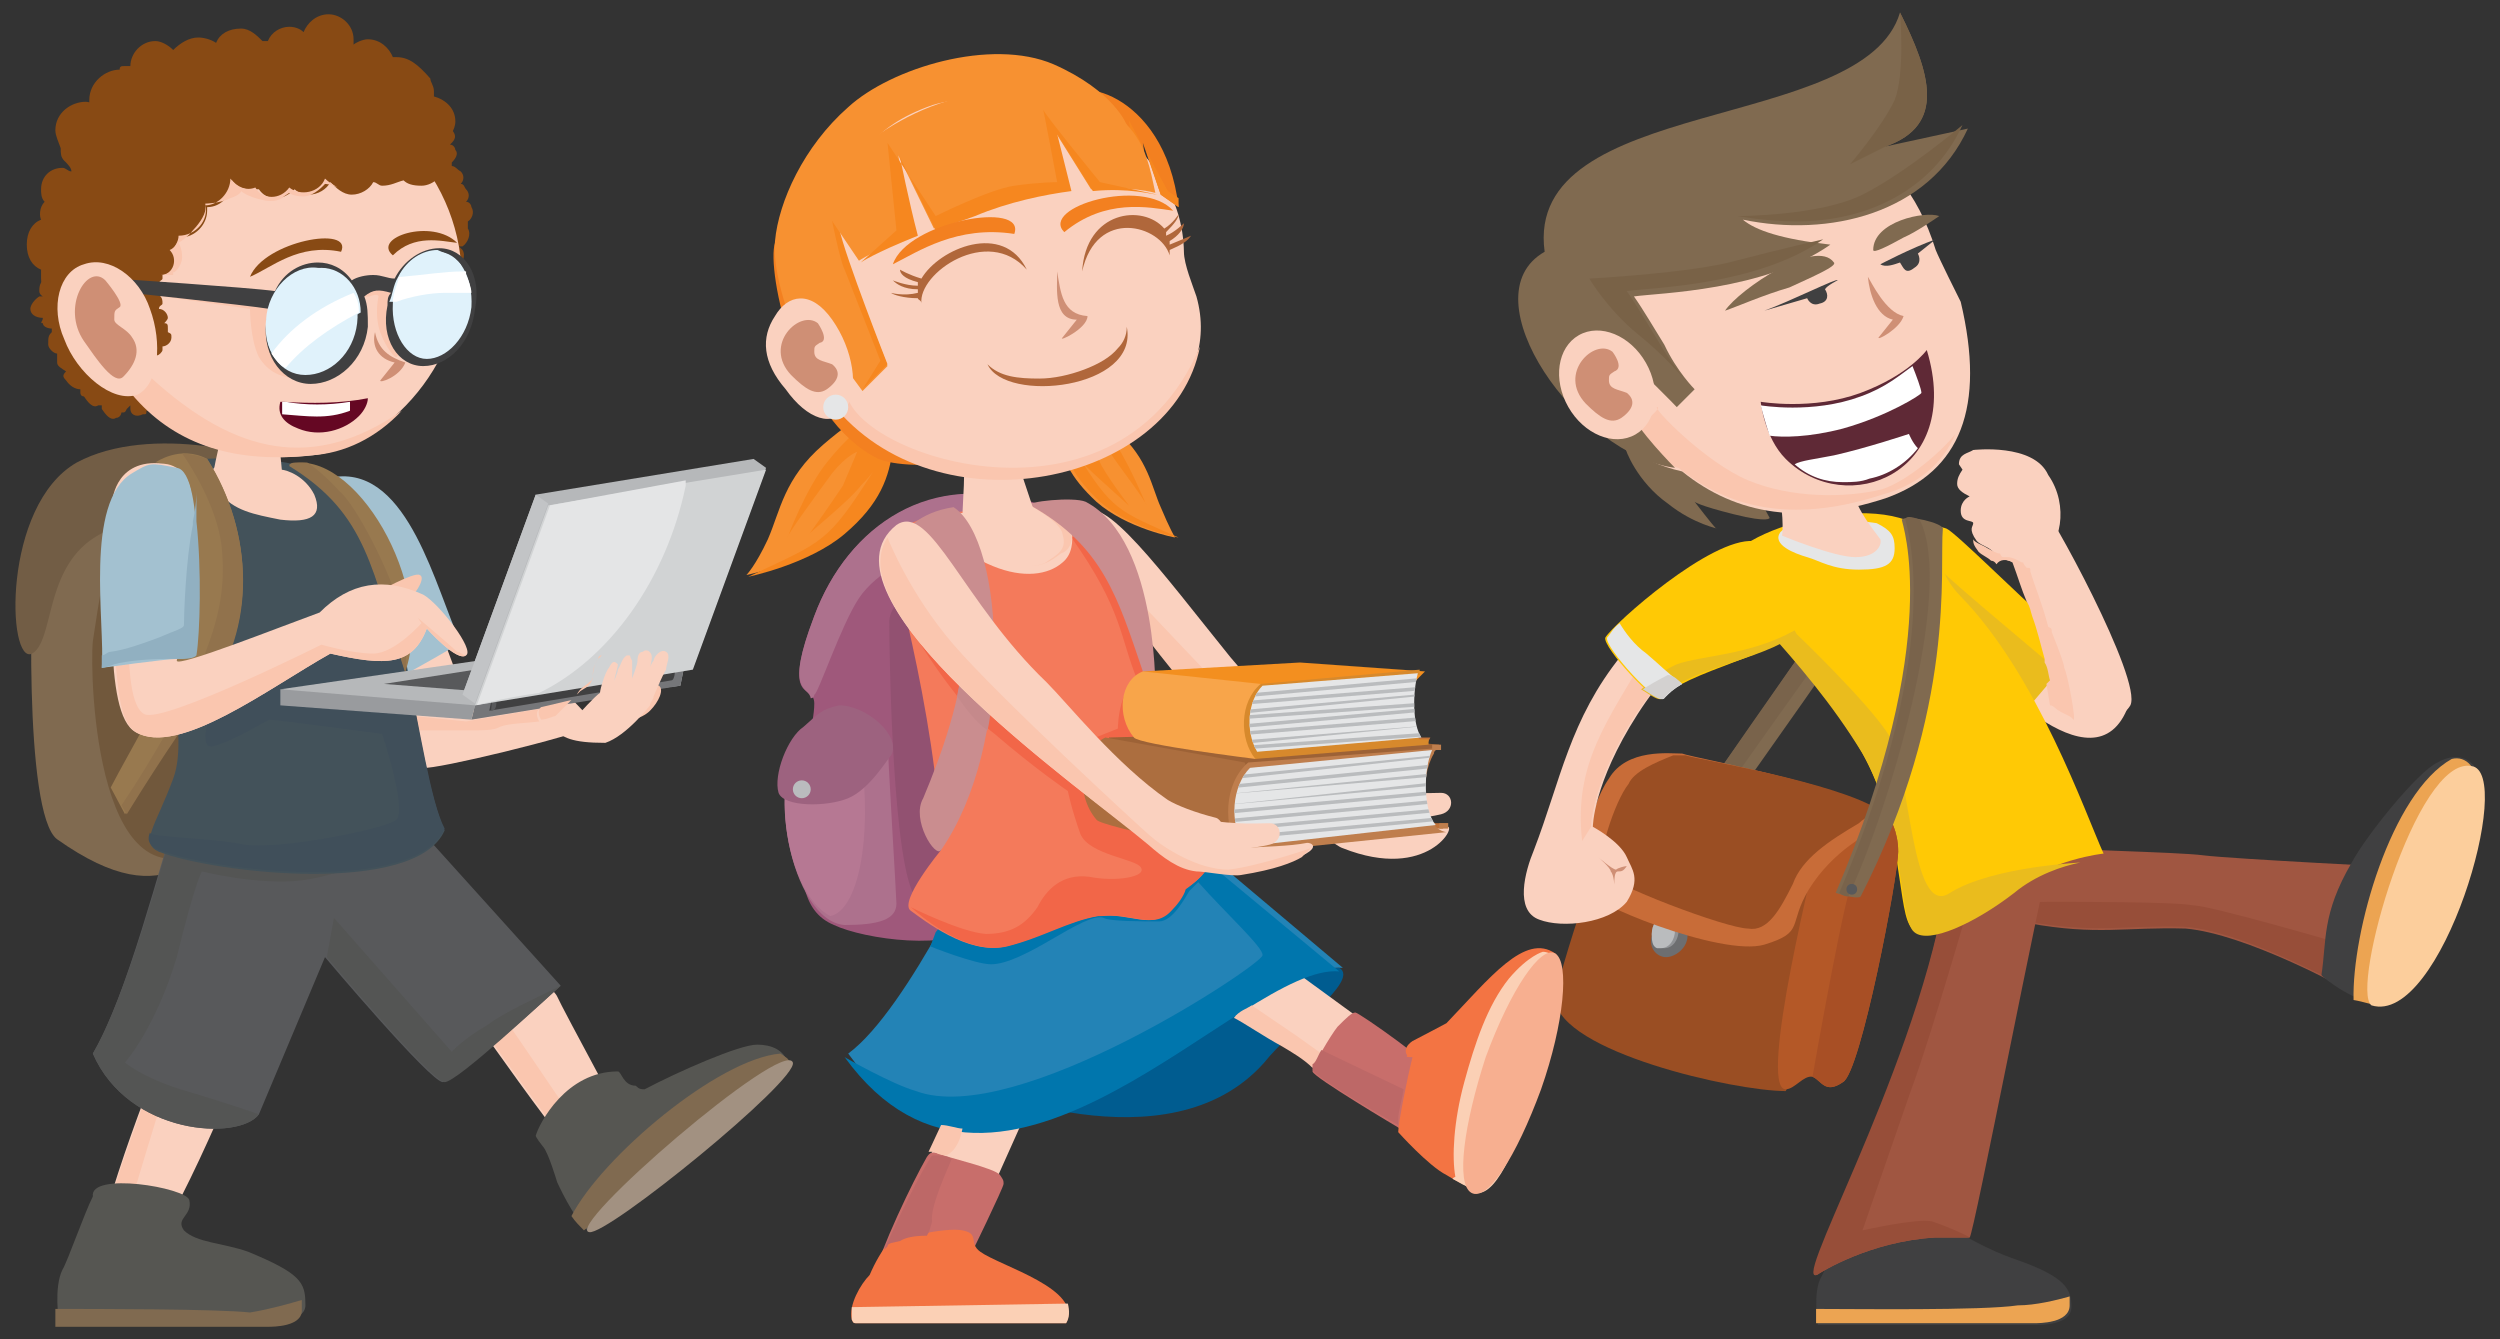 <?xml version="1.0" encoding="utf-8"?>
<!-- Generator: Adobe Illustrator 19.2.1, SVG Export Plug-In . SVG Version: 6.00 Build 0)  -->
<svg version="1.1" id="Laag_1" xmlns="http://www.w3.org/2000/svg" xmlns:xlink="http://www.w3.org/1999/xlink" x="0px" y="0px"
	 viewBox="0 0 140 75" style="enable-background:new 0 0 140 75;" xml:space="preserve">
<rect x="0" y="0" width="140" height="75" fill="#333333" stroke="none"/>
<style type="text/css">
	.st0{fill:#F79131;}
	.st1{fill:#F6871F;}
	.st2{fill:#FAD1BF;}
	.st3{fill:#005C90;}
	.st4{fill:#FFC905;}
	.st5{fill:#EABC1D;}
	.st6{fill:#A05641;}
	.st7{fill:#974E39;}
	.st8{fill:#404041;}
	.st9{fill:#ECA452;}
	.st10{fill:#806A50;}
	.st11{fill:#79634B;}
	.st12{fill:#E5E6E7;}
	.st13{fill:#FAC6AF;}
	.st14{fill:#796247;}
	.st15{fill:#5F2936;}
	.st16{fill:#CF8F75;}
	.st17{fill:#FCCE9C;}
	.st18{fill:#9A4E23;}
	.st19{fill:#6D6E70;}
	.st20{fill:#919396;}
	.st21{fill:#BABCBE;}
	.st22{fill:#B45827;}
	.st23{fill:#A84F25;}
	.st24{fill:#C86C38;}
	.st25{fill:#FFFFFF;}
	.st26{fill:#9F587B;}
	.st27{fill:#AD718D;}
	.st28{fill:#925171;}
	.st29{fill:#C86E6B;}
	.st30{fill:#F37443;}
	.st31{fill:#FBD0B5;}
	.st32{fill:#2383B6;}
	.st33{fill:#0076AD;}
	.st34{fill:#F47A5B;}
	.st35{fill:#F26648;}
	.st36{fill:#CA8D8F;}
	.st37{fill:#C5898B;}
	.st38{fill:#9D6236;}
	.st39{fill:#AC6E3F;}
	.st40{fill:#C17238;}
	.st41{fill:#BF7E4D;}
	.st42{clip-path:url(#SVGID_2_);}
	.st43{fill:#F38020;}
	.st44{fill:#B0673B;}
	.st45{fill:#884A14;}
	.st46{fill:#71583C;}
	.st47{fill:#725D45;}
	.st48{fill:#58595B;}
	.st49{fill:#545554;}
	.st50{fill:#A3C1D0;}
	.st51{fill:#43525A;}
	.st52{fill:#404F5A;}
	.st53{fill:#98794F;}
	.st54{fill:#91724C;}
	.st55{fill:#650723;}
	.st56{fill:#B6B8BA;}
	.st57{fill:#757679;}
	.st58{fill:#999B9E;}
	.st59{fill:#C2C4C6;}
	.st60{fill:#D1D3D4;}
	.st61{fill:#E4E5E6;}
	.st62{fill:#D3D1D0;}
	.st63{fill:#F7AF90;}
	.st64{fill:#F38F1F;}
	.st65{fill:#F8A54A;}
	.st66{fill:#D7892C;}
	.st67{clip-path:url(#SVGID_4_);}
	.st68{fill:#B67893;}
	.st69{fill:#9D627F;}
	.st70{fill:#565652;}
	.st71{fill:#A29181;}
	.st72{fill:#E0F2FB;}
	.st73{fill:#91B0C1;}
	.st74{fill:#BD6867;}
	.st75{fill:none;stroke:#A38770;stroke-miterlimit:10;}
</style>
<g>
	<path id="XMLID_245_" class="st0" d="M59.7,22.3c0,0,1.2,0.3,2.9,1.9c1.7,1.5,1.9,3.1,2.4,4.2c0.5,1.2,0.8,1.7,0.8,1.7
		s-2.7-0.5-4.4-2c-1.5-1.4-2-2.5-2-3.7C59.4,23,59.7,22.3,59.7,22.3z"/>
	<path id="XMLID_244_" class="st1" d="M66,30.1c0,0-2.7-0.5-4.4-2c-1.5-1.4-2-2.5-2-3.7c0-0.3,0-0.5,0-0.8c0.5,0,1.4-0.2,1.4-0.2
		s0.7,0.3,1.5,1.5c0.8,1.2,1.7,3.4,1.7,3.4c0-0.2-1.4-2-2-2.9c-0.7-0.8-1.2-0.8-1.2-0.8s0.2,0.5,0.7,1.5c0.7,1.2,1.7,2.4,1.5,2.2
		c-0.2-0.2-1.9-1.7-2.4-2.2c-0.5-0.5-0.5-0.7-0.5-0.7C62.3,28.6,62.6,28.6,66,30.1z"/>
	<path id="XMLID_242_" class="st2" d="M77,44.2c1.9,0.3,3.1,0.2,3.7,0.2c0.7,0,0.8,1,0,1.2c-0.8,0.2-3.2,0.5-3.7,0.3
		C77.2,45.7,75.2,43.9,77,44.2z"/>
	<path id="XMLID_241_" class="st3" d="M62.1,53.9c0.5-0.2,10.9,0.2,12.7,0.3c0.2,0,0.2,0,0.2,0c1.2,0.7-2.7,3.4-4.2,5.3
		c-5.4,6.1-16.5,1.2-16.5,1.2C54.6,61,62.1,53.9,62.1,53.9z"/>
	<path id="XMLID_240_" class="st2" d="M119.2,39.5c-0.3-0.5-4.9-4.9-5.3-5.1c-0.3-0.2-3.4,2.2-3.4,2.5
		C110.7,37.1,117.3,44.7,119.2,39.5z"/>
	<path id="XMLID_235_" class="st4" d="M105.4,29.4c0.7-0.3,3.1,0,3.6,0.2c0.5,0.2,4.4,4.1,5.4,4.9s1.7,1.9,1.7,1.9l-2.7,3.2
		c0,0-3.4,0.5-3.7-0.2c-0.5-0.5-5.6-7-5.3-7.6C104.6,31.1,105.4,29.4,105.4,29.4z"/>
	<path id="XMLID_234_" class="st5" d="M115.3,37.6l-1.7,2c0,0-1.4,0.2-2.4,0.2l-2.9-8.3C108.1,31.6,113.9,36.4,115.3,37.6z"/>
	<path id="XMLID_230_" class="st6" d="M108.5,48.8c0.3,1,1.2,2,5.1,2.9c3.9,0.7,5.4,0.2,8.8,0.3c3.4,0.3,9,3.4,9,3.4
		s1.9,0.8,1.9,0.3c0.2-0.5,1.7-7.1,1.7-7.1s-10-0.5-11.6-0.7c-1.5-0.2-8.2-0.3-9-0.5c-0.8-0.2-3.9-0.2-4.8,0.2
		C109.1,47.8,108.5,48.8,108.5,48.8z"/>
	<path id="XMLID_229_" class="st7" d="M112,51.3c0.5,0.2,1,0.2,1.5,0.3c3.9,0.7,5.4,0.2,8.8,0.3c3.1,0.2,8,2.9,8.8,3.2
		c0.2-1.2,0.2-2.2,0.2-2.2s-7.5-2.2-8.5-2.2c-0.8-0.2-6.8-0.2-8-0.2s-2.9,0.2-3.1,0.2C111.9,51,111.9,51.2,112,51.3z"/>
	<path id="XMLID_228_" class="st8" d="M103.9,67.8c-0.3,0.3-1.4,2.7-1.9,3.7c-0.5,0.8-0.2,2.7-0.2,2.7s11.7,0,12.2,0c0.3,0,2,0,2-1
		s-0.3-1.7-3.2-2.7c-2.9-1-5.6-3.2-5.8-3.2S103.9,67.8,103.9,67.8z"/>
	<path id="XMLID_227_" class="st9" d="M101.7,73.3c0,0.5,0,0.8,0,0.8s11.7,0,12.2,0c0.3,0,2,0,2-1c0-0.2,0-0.3,0-0.5
		c-0.7,0.2-1.9,0.5-2.9,0.5C111,73.4,103.9,73.3,101.7,73.3z"/>
	<path id="XMLID_226_" class="st6" d="M114.9,47.6c-0.5,1.5-4.4,21.7-4.6,21.7c-0.5,0-1.4,0-1.9,0c-3.7,0.2-6.5,2-6.5,2
		c-2,1.5,6.3-12.6,7.3-23.3L114.9,47.6z"/>
	<path id="XMLID_225_" class="st7" d="M110.3,69.3c-0.5,0-1.4,0-1.9,0c-3.7,0.2-6.5,2-6.5,2c-2,1.4,5.1-10.7,7-21.1
		c0.7-0.3,1.7-0.7,1.7-0.7s-2.5,8.7-3.6,11.6c-1,2.9-2.7,7.8-2.7,7.8s3.1-0.7,3.9-0.5C109.1,68.7,110.2,69.2,110.3,69.3z"/>
	<path id="XMLID_224_" class="st10" d="M106.6,30.8c-3.2,5.4-7.8,11.4-11.4,16.8l-1.7-0.5c0,0,12.1-17,11.7-17.3
		C104.9,29.6,106.6,30.8,106.6,30.8z"/>
	<path id="XMLID_223_" class="st11" d="M94.7,45.4c1.7-2.4,4.9-7.1,7.5-10.7l0.7,0.8c-0.3,0.3-7.5,10.5-7.5,10.5L94.7,45.4z"/>
	<path id="XMLID_222_" class="st4" d="M96.7,32.5c0.8,1.4,4.9,5.1,7.5,9.5c2.5,4.4,2,9.3,2.9,10c0.8,0.7,3.4-0.5,5.6-2.2
		c2.2-1.7,5.1-2,5.1-2c-1-2.2-3.7-10-8-14.4c-1.4-1.4-1.2-2.9-2-3.7C104.7,27.2,95.4,30.1,96.7,32.5z"/>
	<path id="XMLID_221_" class="st5" d="M98.9,35.2c1.7,1.9,3.7,4.2,5.4,7c2.5,4.4,2,9.3,2.9,10c0.8,0.7,3.4-0.5,5.6-2.2
		c1.2-1,2.7-1.5,3.7-1.7l0,0c0.2,0-4.9,0.2-7.3,1.7c-2.2,1.5-2.2-6.8-3.4-8.8c-1.2-1.9-5.3-5.8-5.3-5.8
		C100.6,35.2,100.1,34.9,98.9,35.2z"/>
	<path id="XMLID_220_" class="st12" d="M101.2,29.1c-0.3,0-1,0.2-1.5,0.7c-0.5,0.7,0.8,1.2,1.5,1.4c0.7,0.2,1.4,0.7,2.9,0.7
		c1.5,0,2-0.3,2-1.2c0-0.7-0.2-1-1-1.4C104,29.1,101.2,29.1,101.2,29.1z"/>
	<path id="XMLID_219_" class="st2" d="M99.3,27.1c0.7,1.2,0.5,2.9,0.5,2.9s2.9,1.2,4.1,1.2c1.2,0,1.5-0.7,1.4-1
		c-0.2-0.3-1.4-1.7-1.5-2.7C103.5,26.5,99.3,27.1,99.3,27.1z"/>
	<path id="XMLID_218_" class="st10" d="M91,25c0,0.2,0.7,2,2.4,3.2c1.5,1.2,2.9,1.4,2.7,1.4c-0.2-0.2-1.2-1.5-1.2-1.5
		s0.2,0.2,2.2,0.7c2,0.5,2,0.2,2,0.2l-1.2-2.2l2.2,0.3L95,24L91,25z"/>
	<path id="XMLID_217_" class="st2" d="M114.2,28.1c0.5,0.3,5.8,10,5.1,11.4c-0.7,1.2-3.4,1.2-3.4,1.2c-1.5-3.1-1.7-6.5-3.7-10.7
		L114.2,28.1z"/>
	<path id="XMLID_216_" class="st2" d="M110.5,25.2c-0.3,0.2-0.8,0.2-0.8,0.8l0.2,0.3c-0.2,0.3-0.3,0.5-0.3,0.8s0.3,0.5,0.7,0.7
		c0,0-0.5,0.2-0.5,0.8c0,0.7,0.7,0.5,0.7,0.7c0,0.2-0.3,0.3,0.2,1c0.3,0.3,0.7,0.3,1,0.7c0.7,0.5,1.5,0.7,2.5,0.2
		c1.2-0.5,1.7-2.9,0.5-4.6C113.9,24.8,110.5,25.2,110.5,25.2z"/>
	<path id="XMLID_215_" class="st2" d="M95.5,7.5c5.6-1.7,10.9,0,12.9,6.5c0.2,0.5,1.2,2.5,1.4,2.9c1.4,5.9,0,9.5-4.2,11
		c-4.6,1.5-8.3,1-11.4-1.5C84.3,24.2,89.9,9.2,95.5,7.5z"/>
	<path id="XMLID_214_" class="st13" d="M109.5,24.3c-0.7,1.7-2.2,2.9-4.1,3.4c-4.6,1.5-8.3,1-11.4-1.5c-1.2-0.3-2.2-0.7-2.9-1.4
		l1-1.2c0,0,1-0.8,0.7-0.8c-0.3,0,2.7,3.1,5.1,4.1c2.4,1,5.4,1,7.5,0.5C106.9,26.9,108.8,25.2,109.5,24.3z"/>
	<path id="XMLID_213_" class="st10" d="M96.6,17.4c0.8-1.2,5.1-4.1,6.1-2.7c0.2,0.2-1.2,0.8-2.5,1.4C98.8,16.5,97.2,17.2,96.6,17.4z
		"/>
	<path id="XMLID_212_" class="st10" d="M91.6,21.3c0-0.2-0.7-0.7-0.8-1.4c1,0.7,3.1,2.9,3.1,2.9l1-1c0,0-1-1-1.7-2.5
		c-0.5-0.8-1.2-2-1.7-2.7c1.4-0.2,7.3-0.3,11-2.9c-2.7-0.3-4.2-0.8-4.9-1.4c4.8,1,10.4-0.3,12.6-5.1l-4.6,1c3.4-1.2,2.5-4.1,0.8-7.5
		c-2,6.8-21.1,4.6-19.9,13.4c-4.4,2.5,1.9,11.4,7.3,12.1c0,0-2.2-2.2-2.5-3.2C91.3,22,91.6,21.3,91.6,21.3z"/>
	<path id="XMLID_211_" class="st14" d="M94.5,21.4c-0.3-0.3-1-1.2-1.7-2.4c-0.5-0.8-1.2-2-1.7-2.7c1.4-0.2,7.3-0.3,11-2.9
		c0,0-2.2,0.5-4.9,1.2c-2.5,0.7-8.2,1-8.2,1s1,1.7,2.7,3.1C93.2,19.9,94.2,21.1,94.5,21.4z"/>
	<path id="XMLID_210_" class="st14" d="M100.6,12.4c3.9,0,7.6-1.7,9.3-5.4c0,0-3.2,2.7-5.6,3.9c-2.4,1.2-7,1.2-7,1.2
		S98.9,12.4,100.6,12.4z"/>
	<path id="XMLID_209_" class="st14" d="M105.6,8.2c3.4-1.2,2.5-4.1,0.8-7.5c0,0,0.3,3.4-0.3,4.9c-0.7,1.5-2.5,3.6-2.5,3.6L105.6,8.2
		z"/>
	
		<ellipse id="XMLID_208_" transform="matrix(0.869 -0.495 0.495 0.869 1.095 47.332)" class="st2" cx="90" cy="21.6" rx="2.5" ry="3.2"/>
	<path id="XMLID_207_" class="st8" d="M102.2,16.2c0.2,0.3,0.2,0.7-0.3,0.8c-0.5,0.2-0.7-0.3-0.7-0.3l-2.4,0.7
		c1.4-0.5,4.2-1.9,4.1-1.7C102.9,15.7,102.3,16,102.2,16.2z"/>
	<path id="XMLID_206_" class="st15" d="M107.9,19.6c0,0-1,1.4-3.7,2.4c-2.7,1-5.6,0.5-5.6,0.5s0.2,2,1.4,3.2
		C103.4,29.1,110,26.5,107.9,19.6z"/>
	<path id="XMLID_205_" class="st16" d="M104.6,15.5c0.2,0.3,1,2,2,2.2c-0.2,0.7-1.5,1.4-1.4,1.2l0.8-1
		C105.1,17.7,104.7,16.5,104.6,15.5z"/>
	<path id="XMLID_204_" class="st8" d="M130,54.6c0.3-1.9,0-3.4,1.7-6.3c0.8-1.5,3.7-5.1,4.8-5.6c1.2-0.7,2.4-0.2,2.4,1.5
		c0.2,2-3.2,11.7-5.6,11.9C132.2,56.4,130,54.7,130,54.6z"/>
	<path id="XMLID_203_" class="st9" d="M137.3,42.5c0.8-0.2,1.5,0.5,1.5,1.9c0.2,2-3.2,11.7-5.6,11.9c-0.3,0-0.8-0.2-1.4-0.3
		C131.7,52.2,133.9,44.4,137.3,42.5z"/>
	<path id="XMLID_202_" class="st17" d="M138.4,42.9c2.5,0.3-1.7,14.6-5.6,13.4C131.6,55.4,135.3,42.3,138.4,42.9z"/>
	<path id="XMLID_201_" class="st18" d="M90.8,44.4c-0.5,1.2-3.7,10.4-3.7,11.6c0.3,2.9,10,5.1,12.9,5.1c0,0,1.7-3.1,2.2-4.9
		c0.5-2,1.5-10.4,1.4-10.4C103.4,45.6,90.8,44.4,90.8,44.4z"/>
	<path id="XMLID_200_" class="st19" d="M93.7,51.2c0.5,0,1,0.5,0.8,1.2c0,0.7-0.7,1.2-1.2,1.2c-0.5,0-1-0.5-0.8-1.2
		C92.5,51.7,93.2,51.2,93.7,51.2z"/>
	<path id="XMLID_199_" class="st20" d="M93.3,51.3c-0.5,0-0.8,0.5-0.8,1c0,0.3,0.2,0.8,0.7,0.8s0.8-0.5,0.8-1
		C94,51.9,93.9,51.3,93.3,51.3z"/>
	<path id="XMLID_198_" class="st21" d="M93.3,51.3c-0.5,0-0.8,0.5-0.8,1c0,0.3,0,0.7,0.3,0.8H93c0.5,0,0.8-0.5,0.8-1
		c0-0.3,0-0.7-0.3-0.8C93.5,51.3,93.5,51.3,93.3,51.3z"/>
	<path id="XMLID_197_" class="st22" d="M102,46.6c-0.3,1.2-3.6,14.4-2,14.4c0.5,0,1-0.8,1.5-0.7c0.5,0.2,0.7,1,1.7,0.3
		c1-0.5,3.1-11.6,3.1-12.9c0-1.2-0.5-1.9-0.5-1.9L102,46.6z"/>
	<path id="XMLID_196_" class="st23" d="M101.5,60.3c0.5,0.2,0.7,1,1.7,0.3c1-0.5,3.1-11.6,3.1-12.9c0-1.2-0.5-1.9-0.5-1.9
		S104,49,103.9,49C103.5,48.8,101.5,60.3,101.5,60.3z"/>
	<path id="XMLID_195_" class="st24" d="M105.7,46.2c-1,0.3-3.1,1.5-4.4,3.6c-1.2,2-0.2,2.4-2.5,3.1c-2.4,0.7-10-2.4-10.2-3.2
		c-0.2-0.8,0.3-4.4,1.5-6.1c1-1.7,3.4-1.4,4.1-1.4C95,42.5,105.9,44.4,105.7,46.2z"/>
	<path id="XMLID_194_" class="st18" d="M93.7,42.3c0.3,0,0.5,0,0.7,0c0.5,0.2,8.5,1.5,10.9,3.1c-0.3,0.2-0.8,0.3-1.2,0.7
		c-1.7,1-3.2,2-3.7,3.4c-0.7,1.4-1.4,2.7-2.5,2.5c-1.2,0-7.8-2.5-8.2-3.2c-0.3-0.7,0.7-3.9,1.5-4.9C91.5,43.2,92.7,42.7,93.7,42.3z"
		/>
	<path id="XMLID_193_" class="st10" d="M108.8,29.6c-0.2,2.2,0.8,10-4.6,20.6c-0.2,0.2-1.4-0.2-1.4-0.2c6.1-14.3,3.7-20.7,3.7-20.9
		C106.8,28.8,108.8,29.3,108.8,29.6z"/>
	<path id="XMLID_192_" class="st11" d="M103.5,50.2c-0.3,0-0.5-0.2-0.5-0.2c6.1-14.3,3.7-20.7,3.7-20.9s0.3-0.2,0.8,0
		C109.5,33,105.7,45.6,103.5,50.2z"/>
	<path id="XMLID_191_" class="st25" d="M103.2,24c2.5-0.7,4.4-1.9,4.4-2c0-0.2-0.3-1-0.5-1.5c-0.7,0.5-1.5,1.2-2.9,1.7
		c-2.7,1-5.6,0.5-5.6,0.5s0.2,0.8,0.5,1.7C99.8,24.5,101.3,24.5,103.2,24z"/>
	<path id="XMLID_190_" class="st25" d="M106.9,24.3c0,0-2.4,0.8-4.2,1.2c-1,0.2-1.9,0.3-2.2,0.5c0.8,0.7,1.7,1,2.7,1
		c0.5,0,1,0,1.5-0.2c1-0.2,2-0.8,2.7-1.7C107.1,24.8,106.9,24.3,106.9,24.3z"/>
	<path id="XMLID_189_" class="st26" d="M45.6,34.5c-1.9,5.1,0,3.7,0,4.9s-0.7,3.1-0.8,6.3c0,3.2,0,5.3,1.9,6.1
		c1.7,0.8,6.6,1.5,8.2,0c1.5-1.5,2.5-7.3,3.4-9.9c0.8-2.5-0.3-9.5-0.7-10.9c-0.2-0.3,1.7-2.5,0.8-2.7C52.2,26.2,47.5,29.4,45.6,34.5
		z"/>
	<path id="XMLID_188_" class="st27" d="M45.6,34.5c-1.7,4.4-0.3,3.9-0.2,4.6c0.2,0,0.2-0.2,0.2-0.2c0.2,0,1.5-3.9,2.5-5.4
		c1-1.5,3.2-2.5,3.4-2.4l5.4-0.3c0,0,0.2-0.2,0.3-0.3c0.3-0.7,1.4-2,0.7-2.2C52.2,26.2,47.5,29.4,45.6,34.5z"/>
	<path id="XMLID_187_" class="st28" d="M54.3,52c0.2-0.2,0.3-0.2,0.3-0.3c1.5-1.5,2.5-7.3,3.4-9.9c0.8-2.5-0.3-9.5-0.7-10.9
		c0,0,0-0.2-0.2-0.2c-3.1,0-7.3,2.4-7.3,4.1c0,2.2,0.2,13.9,1.5,15.5C52.1,51,53.3,51.7,54.3,52z"/>
	<path id="XMLID_186_" class="st2" d="M70.6,53l10.7,7.8c0,0-1.5,3.2-1.5,2.9c0-0.2-11.9-7.6-11.9-7.6L70.6,53z"/>
	<path id="XMLID_185_" class="st29" d="M79.6,63.7c-0.7-0.3-1.2-0.5-1.2-0.5s-4.9-2.9-4.9-3.2s1-2,1.4-2.5c0.5-0.5,0.8-0.8,1-0.8
		s4.6,3.1,4.4,3.4C80.1,60.2,79.6,63.7,79.6,63.7z"/>
	<path id="XMLID_184_" class="st30" d="M79.1,59.2c-0.3,1.2-0.8,3.7-0.8,4.2c0,0,1.7,1.9,2.7,2.4c0.3,0.2,1.4,0.8,1.7,0.8
		c2.4,0.3,5.1-12.9,4.4-13.2c-1.7-1.2-3.7,1.4-6.1,3.9c0,0-1.5,0.8-1.9,1c-0.3,0.2-0.5,0.5-0.3,0.8C78.7,59.2,78.9,59.2,79.1,59.2z"
		/>
	<path id="XMLID_183_" class="st31" d="M81.5,66.1c0.5,0.3,1,0.5,1.2,0.7c2.4,0.3,5.1-12.9,4.4-13.2c-0.2-0.2-0.5-0.3-0.7-0.3
		c0,0-0.8,0.2-1.9,1.5c-1.2,1.5-1.9,3.6-2.5,5.8s-0.7,4.2-0.5,5.3C81.3,66,81.3,66,81.5,66.1z"/>
	<path id="XMLID_182_" class="st2" d="M59,58.8c-0.3,0.7-5.8,13.4-6.3,13.4l-3.6-0.5L55,58L59,58.8z"/>
	<path id="XMLID_181_" class="st29" d="M54.8,71.9c-1.7,0.7-6.6,2.2-6.1,0.2c0.7-2.4,2.4-5.9,3.2-7.3c0.2-0.3,0.3-0.3,0.7-0.2
		c0.3,0.2,3.1,0.8,3.4,1.2c0.2,0.3,0.2,0.3,0.2,0.5c0,0.2-1.9,4.1-1.9,4.1L54.8,71.9z"/>
	<path id="XMLID_180_" class="st30" d="M59.7,74.1c0,0-9.9,0-11.7,0c-0.2,0-0.2,0-0.3-0.2c-0.2-0.8,0.5-2,1-2.5
		c0.3-0.7,0.7-1.4,1-1.7c0.3-0.3,3.2-1,4.2-0.8s0.3,0.7,1,1.2C56,70.9,60.7,72.2,59.7,74.1z"/>
	<path id="XMLID_179_" class="st31" d="M59.7,74.1c0,0-9.9,0-11.7,0c-0.2,0-0.2,0-0.3-0.2c0-0.2,0-0.5,0-0.7l12.1-0.2
		C59.9,73.4,59.9,73.8,59.7,74.1z"/>
	<path id="XMLID_178_" class="st32" d="M55.3,46.8c0,0-4.4,9.7-7.8,12.2c8.7,12.1,22.3-5.3,27.7-4.8l-9.5-8L55.3,46.8z"/>
	<path id="XMLID_177_" class="st33" d="M47.3,59.2C56,71.2,69.6,53.9,75,54.4l-8.2-6.8c-0.8,0.2-1.4,0.2-1.4,0.2
		c0.2,0.3,0.7,0.8,1.4,1.5l-3.1-0.7l-9.9,1.9l-1.4,1.7L52.1,53c0,0,2.5,1,3.4,1s2.2-0.7,3.4-1.4c1.2-0.7,2.4-1.4,2.9-1.2
		c0.3,0.2,2.2,0.2,3.1,0.2c0.8,0,1.5-1.4,1.7-1.7c0.2-0.2,0.3-0.3,0.5-0.5c1.5,1.7,3.7,3.7,3.6,4.1c0,0.5-13.8,9.7-19.4,7.6
		C49.9,60.7,47.3,59.2,47.3,59.2z"/>
	<path id="XMLID_176_" class="st2" d="M60.6,28.8c-0.2,0.2-0.3,1,0.3,2.2c3.1,5.1,12.7,16,14.3,16.5c4.8,1.9,6.5-1.4,5.8-1.2
		c-1,0.2-2.4,0.2-3.9,0c0,0-4.2-4.8-8.2-9.5C65.1,32.1,61.7,27.4,60.6,28.8z"/>
	<path id="XMLID_175_" class="st13" d="M60.4,30.1c0,0.3,0.2,0.7,0.5,1c1.5,2.4,4.4,6.1,7.1,9.3l1.7-0.5L60.4,30.1z"/>
	<path id="XMLID_174_" class="st34" d="M60.2,28.1c-0.3,0-7.8,0.5-8.7,1c-0.8,0.3-1.9,1-1.9,1s2.9,10,3.1,17.5c0,0-2.4,2.9-1.7,3.4
		c0.7,0.5,3.2,2.5,5.3,2c2-0.5,3.4-1.4,5.1-1.7l0,0h0.2c1.7-0.2,2.9,0.8,3.9-0.3c0.3-0.3,0.7-0.8,0.8-1.2c1.2-0.7,1.7-1.5,1.4-2.7
		l-4.6-12.6L60.2,28.1z"/>
	<path id="XMLID_173_" class="st35" d="M51,50.8L51,50.8c0.8,0.7,3.2,2.7,5.4,2.2c2-0.5,3.4-1.4,5.1-1.7l0,0h0.2
		c1.7-0.2,2.9,0.8,3.9-0.3c0.3-0.3,0.7-0.8,0.8-1.2c0.7-0.5,1.2-1,1.4-1.5c-0.2,0-0.2-0.2-0.3-0.2c-0.3,0-3.1-9.9-3.4-10.9l0,0l0,0
		c-0.2-0.5-0.7-1.7-1.2-3.1l-2-4.4L60,30.1c2.9,4.1,2.7,5.6,3.7,8c0,0-0.5,0.2-0.8,1c-0.3,0.8-0.3,1.7-0.3,1.7l-2,0.8L50.9,35
		c0,0,2.5,4.4,4.8,6.1c2.2,1.9,4.1,3.2,4.1,3.2s0.2,1,0.7,2.4c0.5,1.2,3.2,1.4,3.4,1.9c0.3,0.5-1.4,0.8-2.9,0.5
		c-1.5-0.2-2.4,0.7-2.9,1.7c-0.7,1-1.5,1.5-2.9,1.5C53.8,52.2,51,50.8,51,50.8z"/>
	<path id="XMLID_172_" class="st2" d="M59.7,28.6l-1.9-0.3l-4.6,0.5c0,0-0.7,0.5-0.3,1c0.3,0.3,1,1.2,2.7,1.9
		c1.7,0.7,3.1,0.5,3.9-0.2C60.6,30.6,59.7,28.6,59.7,28.6z"/>
	<path id="XMLID_171_" class="st13" d="M59.7,28.6L58,28.2h-0.5c0,0,1.9,1,2,1.7c0.2,0.7,0,1-0.8,1.5c-0.2,0.2-0.7,0.3-1,0.3
		c0.7,0,1.2-0.3,1.7-0.7C60.6,30.6,59.7,28.6,59.7,28.6z"/>
	<path id="XMLID_170_" class="st36" d="M64,37.6c-1.4-4.1-2.2-7-6.3-9.3c-0.3-0.2,2.4-0.5,3.1-0.2c4.2,2.2,3.9,11.2,3.9,11L64,37.6z
		"/>
	<path id="XMLID_169_" class="st2" d="M53.9,25.2c0.2,1.2,0,2.9,0,3.7c0,0,1.7,0.7,2.9,0.5c1,0,1.2-0.5,1.2-0.5l-1.2-3.6L53.9,25.2z
		"/>
	<path id="XMLID_168_" class="st36" d="M53.4,28.4c-2,0.3-2.7,1.4-2.7,1.4c5.4,2.4,3.1,9.9,1,14.9c-0.7,1.2,0.7,3.4,1,2.9
		C56.8,41.7,56.3,30.3,53.4,28.4z"/>
	<path id="XMLID_167_" class="st37" d="M53.9,37.1c0,0.7-0.2,1.2-0.3,1.9c0.5,0.7,1,1.4,1.7,1.9c0.2-0.8,0.2-1.7,0.3-2.5L53.9,37.1z
		"/>
	<polygon id="XMLID_166_" class="st38" points="78.4,44 80.6,41.7 72.4,41 62.1,41.3 62.8,43.7 	"/>
	<path id="XMLID_165_" class="st39" d="M71.3,46.4l-1.9,1.4c0,0-7.8-1.5-8-1.9c-1.2-1.4-1-3.9,0.5-4.6l7.8,1.4L71.3,46.4z"/>
	<path id="XMLID_164_" class="st40" d="M80.4,46.1h0.7l-0.3,0.3c-0.2,0-1.4,0-1.4,0l0.3-0.5L80.4,46.1z"/>
	<path id="XMLID_163_" class="st41" d="M69.9,42.7c-1.4,1.2-1.4,3.6-0.5,5.1l11.6-1.2c-1.4-0.2-1.5-3.1-0.7-4.4l0,0
		c0-0.2,0.2-0.2,0.2-0.3L69.9,42.7z"/>
	<path id="XMLID_162_" class="st12" d="M80.4,46.2c-0.7-0.8-0.7-3.1-0.2-4.2l-10.2,1c-1,1-1.2,3.1-0.3,4.4L80.4,46.2z"/>
	<g id="XMLID_150_">
		<g>
			<defs>
				<path id="SVGID_1_" d="M80.4,46.2c-0.7-0.8-0.7-3.1-0.2-4.2l-10.2,1c-1,1-1.2,3.1-0.3,4.4L80.4,46.2z"/>
			</defs>
			<clipPath id="SVGID_2_">
				<use xlink:href="#SVGID_1_"  style="overflow:visible;"/>
			</clipPath>
			<g id="XMLID_152_" class="st42">
				<g id="XMLID_153_">
					<polygon id="XMLID_161_" class="st21" points="68.4,43.7 81.3,42.3 81.3,42.2 68.4,43.5 					"/>
					<polygon id="XMLID_160_" class="st21" points="68.4,44.2 81.3,42.9 81.3,42.7 68.4,44 					"/>
					<polygon id="XMLID_159_" class="st21" points="68.4,44.5 81.3,43.4 81.3,43.2 					"/>
					<polygon id="XMLID_158_" class="st21" points="68.4,45.1 81.3,43.9 81.3,43.7 					"/>
					<polygon id="XMLID_157_" class="st21" points="68.4,45.6 81.3,44.4 81.3,44.2 68.4,45.4 					"/>
					<polygon id="XMLID_156_" class="st21" points="68.4,46.1 81.3,44.9 81.3,44.7 68.4,45.9 					"/>
					<polygon id="XMLID_155_" class="st21" points="68.4,46.6 81.3,45.4 81.3,45.2 68.4,46.4 					"/>
					<polygon id="XMLID_154_" class="st21" points="68.4,47.1 81.3,45.9 81.3,45.7 68.4,46.9 					"/>
				</g>
			</g>
		</g>
	</g>
	<path id="XMLID_149_" class="st2" d="M50.2,29.4c-4.9,3.9,10,14.6,14.1,17.8c0.8,0.7,1.7,1.4,2.7,1.5c0.5,0,2,0.3,2.5,0.2
		c4.8-1,4.2-1.7,3.7-1.7c-1,0.2-2.4,0.2-3.7,0.3c-0.8,0.2-0.8-1.5-1.4-1.7c-1.2-0.3-2.2-0.7-2.7-1c-2.9-2-5.6-5.4-6.8-6.6
		C53.9,33.7,52.1,28.1,50.2,29.4z"/>
	<path id="XMLID_148_" class="st13" d="M49.7,30.1c-2.9,4.4,10.9,14.1,14.6,17.2c0.8,0.7,1.7,1.4,2.7,1.5c0.5,0,2,0.3,2.5,0.2
		c1.9-0.3,2.9-0.7,3.4-1c0.3-0.3,0.5-0.5,0.5-0.5l0,0c0,0-2.9,1-4.6,1.2c-1.7,0-3.6-1.2-4.4-1.9c-0.8-0.7-8.5-7.8-11-10.7
		C50.9,33.2,49.7,30.1,49.7,30.1L49.7,30.1z"/>
	<path id="XMLID_147_" class="st0" d="M49.7,22.5c0,0-1.4,0.5-3.6,2.4c-2.2,1.9-2.4,3.7-3.1,5.3c-0.7,1.5-1.2,2-1.2,2
		s3.4-0.7,5.4-2.4s2.5-3.2,2.7-4.8C50.2,23.5,49.7,22.5,49.7,22.5z"/>
	<path id="XMLID_146_" class="st1" d="M41.9,32.3c0,0,3.4-0.7,5.4-2.4s2.5-3.2,2.7-4.8c0-0.3,0-0.7,0-1c-0.5,0-1.7-0.2-1.7-0.2
		s-0.8,0.5-2,2c-1.2,1.5-2.2,4.2-2.2,4.2c0-0.2,1.7-2.5,2.5-3.6c0.8-1,1.4-1.2,1.4-1.2s-0.2,0.5-0.8,1.9c-0.8,1.2-2,2.9-1.9,2.7
		c0.2-0.2,2.4-2,2.9-2.7c0.5-0.5,0.7-0.8,0.7-0.8C46.3,30.5,46.1,30.3,41.9,32.3z"/>
	<path id="XMLID_145_" class="st43" d="M43.4,13.6c-0.5,1.5,1.2,9.9,5.8,12.1c1.2,0.5,3.7,0.3,3.7,0.3L43.4,13.6z"/>
	<path id="XMLID_144_" class="st2" d="M54.1,5.1c5.6-0.7,12.1,3.1,12.2,9c0,0.7,0.5,1.9,0.7,2.5c1.5,5.3-4.1,9.2-9.2,9.7
		c-5.1,0.5-8.2-0.5-10.7-3.4C41.9,19.6,44.1,6.2,54.1,5.1z"/>
	<path id="XMLID_143_" class="st13" d="M67.2,19.4c-1.5,7.8-14.8,10.5-20.6,3.2c0.3-0.5,0.8-1,0.8-1C46.8,25.2,62.4,30.8,67.2,19.4z
		"/>
	<path id="XMLID_142_" class="st43" d="M59.9,5.7c-0.2-1.5,5.3-0.8,6.1,5.9l-1-0.7L64,8l0.3,2L59.9,5.7z"/>
	<path id="XMLID_139_" class="st1" d="M66,11.1c0,0.2,0,0.3,0,0.5l-1-0.7l-0.8-2.4l1.2,2.2L66,11.1L66,11.1z M64,8.2l-0.8-1.5
		l0.5,2.9l0.5,0.5L64,8.2z"/>
	<path id="XMLID_138_" class="st0" d="M46.8,12.8c0.2-1-0.2-0.8,0.5-2.2C48,9.2,48.5,7.3,51.9,6c3.4-1.4,11.2,1,11.2,1
		S62.4,5.1,59,3.6C55.5,2.1,49.9,3.8,47.5,6c-2.5,2.2-3.9,5.3-4.1,7.5c-0.2,2.2,1.4,5.8,1.4,5.8l1-0.8l2.5,3.4l1.4-1.4
		C49.7,20.4,47.3,14.5,46.8,12.8z"/>
	<path id="XMLID_137_" class="st1" d="M48.3,21.8l1.4-1.4c0,0-2.4-6.1-2.7-7.6l-0.7-1.9c0,0,0.7,3.7,1,4.2c0.2,0.5,2,5.1,2,5.1
		L48.3,21.8z"/>
	<path id="XMLID_136_" class="st0" d="M45.6,10.9l2.5,3.7c0,0,0.7-0.5,3.2-1.5c-0.5-1.9-1-4.4-1-4.4l2,4.1c0.7-0.3,1.4-0.5,2.2-0.8
		c1.9-0.8,3.9-1.2,5.4-1.4l-0.8-3.2l2,3.2c2.2-0.2,3.6,0.2,3.6,0.2c-0.3-1.4-0.5-2.5-1.4-3.6c-1.7-2-4.8-2.7-8.7-1.9
		C49,6.2,45.6,10.9,45.6,10.9z"/>
	<path id="XMLID_135_" class="st1" d="M48.2,14.7c0,0,0.7-0.5,3.2-1.5c-0.5-1.9-1-4.4-1-4.4l2,4.1c0.7-0.3,1.4-0.5,2.2-0.8
		c1.9-0.8,3.9-1.2,5.4-1.4l-0.8-3.2l2,3.2c2-0.2,3.4,0.2,3.6,0.2l-3.2-0.7c0,0-3.2-3.9-3.2-4.1c0-0.2,0.8,4.1,0.8,4.1s-1,0-2.4,0.2
		c-1.4,0.2-4.4,1.7-4.4,1.7l-2.7-4.1l0.5,4.9L48.2,14.7z"/>
	<path id="XMLID_134_" class="st2" d="M43.4,17.7c0.7-1.2,2-1.5,3.2,0.2c1.2,1.7,1.5,3.9,0.8,4.9c-0.7,1.2-2.2,0.7-3.4-1
		C42.7,20.3,42.6,18.9,43.4,17.7z"/>
	<path id="XMLID_133_" class="st44" d="M55.3,20.4c0.7,0.7,1.7,0.8,2.9,0.8c0.8,0,1.7-0.2,2.5-0.5s1.5-0.7,1.9-1.2
		c0.3-0.3,0.5-0.7,0.5-1.2C63.8,21.8,56.3,22.6,55.3,20.4z"/>
	<path id="XMLID_132_" class="st16" d="M59.2,15.2c0.2,1.2,0.3,2.4,1.7,2.5c0,0.7-1.7,1.5-1.4,1.2l0.8-1
		C59,17.9,59.2,16.2,59.2,15.2z"/>
	<path id="XMLID_131_" class="st45" d="M9.6,21.4c0,0,0.2-0.2,0-0.3c0-0.2,0.2-0.3,0-0.3c0-0.3-0.3-0.5-0.7-0.3l0,0l0,0
		c0-0.3-0.3-0.5-0.7-0.5l0,0c-0.2-0.3-0.5-0.5-0.8-0.5l0,0c-0.2-0.3-0.5-0.5-0.8-0.5l0,0l0,0c0.2-0.2,0.2-0.3,0.2-0.5v-0.2
		c0.2-0.2,0.2-0.3,0.2-0.5s-0.2-0.3-0.3-0.3c0-0.2,0-0.2,0-0.3c0-0.2-0.2-0.3-0.5-0.3c0.2-0.2,0.2-0.3,0.2-0.5S6,15.8,5.7,15.7
		c0-0.2,0-0.2,0-0.3c0-0.2-0.2-0.3-0.3-0.5c0-0.2,0.2-0.3,0-0.5C5.4,14,5,13.8,4.7,14c-0.2,0-0.2,0.2-0.3,0.2H4.2
		C4,14,3.8,14,3.7,14c-0.3,0-0.5,0.3-0.5,0.7c0,0,0,0-0.2,0c-0.2,0-0.2,0.2-0.3,0.2c-0.2,0.2-0.3,0.3-0.2,0.7l0,0
		c-0.2,0.2-0.3,0.3-0.3,0.7c0,0.2,0.2,0.3,0.2,0.3s0,0-0.2,0c-0.3,0.2-0.5,0.5-0.5,0.7c0,0.3,0.3,0.5,0.7,0.5c0,0.2-0.2,0.3,0,0.3
		c0,0.2,0.3,0.3,0.5,0.3c0,0,0,0,0,0.2c-0.2,0.2-0.2,0.3-0.2,0.7c0,0.2,0.3,0.5,0.5,0.5c0,0.2,0,0.3,0,0.5s0.2,0.3,0.5,0.5
		c-0.2,0.2-0.2,0.3,0,0.5c0.2,0.3,0.5,0.5,0.8,0.5l0,0c0,0,0,0,0,0.2c0,0,0,0.2,0.2,0.2c0.2,0.3,0.5,0.7,0.8,0.5c0,0,0,0,0.2,0v0.2
		c0.2,0.3,0.5,0.7,0.8,0.5c0.2,0,0.3-0.2,0.3-0.3c0.2,0,0.2,0,0.3-0.2l0.2-0.2v0.2c0,0.3,0.3,0.5,0.7,0.3c0.2,0,0.2,0,0.2-0.2
		c0.2,0,0.3,0,0.5,0l0,0c0.2,0.2,0.3,0.3,0.7,0.2c0.3,0,0.5-0.3,0.5-0.5h0.2c0.3-0.2,0.5-0.5,0.5-0.8c0-0.2-0.3-0.3-0.5-0.5
		C9.9,21.4,9.6,21.4,9.6,21.4z"/>
	<path id="XMLID_130_" class="st45" d="M22.5,15.7c0,0-0.2,0-0.3-0.2c-0.2,0-0.2-0.2-0.3-0.3c-0.2-0.3,0-0.7,0.2-0.7l0,0l0,0
		c-0.2-0.3,0-0.7,0.2-0.8l0,0c-0.2-0.3,0-0.7,0.3-0.8l0,0c-0.2-0.3,0-0.7,0.3-0.8l0,0l0,0c-0.2,0-0.3-0.2-0.3-0.3v-0.2
		c-0.2,0-0.3-0.2-0.3-0.3c0-0.2,0-0.3,0-0.5c-0.2,0-0.2-0.2-0.3-0.3c-0.2-0.2-0.2-0.5,0-0.7c-0.2,0-0.3-0.2-0.5-0.3
		c-0.2-0.2-0.2-0.5,0-0.7l-0.2-0.2C21,8.2,21,8,21,7.9c-0.2,0-0.3-0.2-0.3-0.3c-0.2-0.3,0-0.7,0.2-0.8c0.2,0,0.2,0,0.3,0
		c0,0,0.2,0,0.2-0.2s0.2-0.3,0.3-0.5c0.3-0.2,0.7,0,0.8,0.2c0,0,0,0,0.2,0s0.2,0,0.3,0c0.2,0,0.5,0,0.7,0.3l0,0c0.2,0,0.5,0,0.7,0.3
		c0,0.2,0.2,0.3,0,0.3c0,0,0,0,0.2,0c0.3-0.2,0.7,0,0.8,0.2c0.2,0.3,0,0.5-0.2,0.7c0.2,0,0.3,0.2,0.3,0.3c0.2,0.2,0,0.5-0.2,0.7
		c0,0,0,0,0,0.2c0.2,0,0.3,0.2,0.5,0.3c0.2,0.2,0.2,0.5,0,0.7c0.2,0,0.2,0.2,0.3,0.3c0.2,0.2,0.2,0.5,0,0.7c0.2,0,0.3,0.2,0.3,0.3
		c0.2,0.3,0,0.7-0.2,0.8l0,0c0,0,0,0,0,0.2v0.2c0.2,0.3,0,0.8-0.3,1c0,0,0,0-0.2,0l0.2,0.2c0.2,0.3,0,0.8-0.3,1
		c-0.2,0-0.3,0.2-0.5,0c-0.2,0-0.2,0.2-0.3,0.2c0,0-0.2,0-0.3,0l0.2,0.2c0.2,0.2,0,0.5-0.2,0.7c-0.2,0-0.2,0-0.3,0
		c0.3,0.5,0.2,0.7,0,0.7l0,0c0,0.2-0.2,0.5-0.3,0.7c-0.2,0.2-0.5,0.2-0.7,0L23,17.5c-0.3,0.2-0.7,0-0.8-0.2s-0.2-0.5,0-0.7
		C22.2,16,22.5,15.7,22.5,15.7z"/>
	<path id="XMLID_129_" class="st10" d="M14,26.5C10.4,25,3.3,24.7,2,30.5c-0.3,1.2-0.7,15.1,1.2,16.5c6.5,4.6,8,0.2,10.9-1
		c1.4-0.5-0.7-5.9-0.8-8.2C13.2,35.5,14,26.5,14,26.5z"/>
	<path id="XMLID_128_" class="st46" d="M14.2,42.5c-0.3-1.7-0.8-3.6-1-4.8c0-1.4,0.2-5.1,0.5-7.8c-2.7-0.8-6.3-1.2-6.8-0.7
		C6,30.1,5.5,34,5.2,35.9c-0.2,2,0.2,16,7,11.2C12.1,46.9,13,44.9,14.2,42.5z"/>
	<path id="XMLID_127_" class="st47" d="M12.5,29.1c-1.2,0-4.9-0.7-7.5,1.2c-2.5,1.9-2,5.6-3.2,6.3c-1.4,0.7-1.7-8.3,2.5-10.7
		c4.1-2.2,10.9-0.5,12.2,0.7C17.8,27.7,12.5,29.1,12.5,29.1z"/>
	<path id="XMLID_126_" class="st2" d="M15.9,54.2c-2.7,5.8-4.6,11.4-8.2,17.2c0,0-2.5-0.5-2.4-1.2c1.7-6.6,3.7-10.7,5.8-16.8
		L15.9,54.2z"/>
	<path id="XMLID_125_" class="st13" d="M5.9,68.3c0.8-3.1,1.9-5.6,2.7-8.2l0.8,0.5c-0.3,0.8-2.5,8.2-2.5,8.2S6.5,68.7,5.9,68.3z"/>
	<path id="XMLID_124_" class="st2" d="M22.8,52.4c1.9,1.5,7.1,10,10.7,13.8l2.5-1.4c0,0-4.6-8.5-4.8-9c-0.2-0.5-5.8-6.1-6.5-5.8
		C24.2,50.5,22.8,52.4,22.8,52.4z"/>
	<path id="XMLID_123_" class="st13" d="M25.2,55.1c2.4,3.2,5.8,8.3,8.3,11l0.7-0.3c-2.4-3.6-7.1-10.5-7.3-10.7L25.2,55.1z"/>
	<path id="XMLID_122_" class="st48" d="M10.3,44.2C8.9,48.6,7.1,55.8,5.2,59c2,4.6,8.2,4.9,9.3,3.4l3.7-8.8c0,0,5.9,7,6.6,7
		s6.5-5.3,6.6-5.4l-9.2-10.2L10.3,44.2z"/>
	<path id="XMLID_121_" class="st49" d="M9.4,47.3C8.2,51.5,6.7,56.4,5.2,59c2,4.6,8.2,4.9,9.3,3.4c0,0-2-0.7-4.4-1.4
		c-2.2-0.7-3.1-1.5-3.1-1.5s1.7-1.9,2.9-5.9c1-4.1,1.4-4.8,1.4-4.8s3.2,0.8,5.6,0.5c2.5-0.3,6.6-2.2,6.6-2
		C23.7,47.6,10.6,47.6,9.4,47.3z"/>
	<path id="XMLID_120_" class="st49" d="M18.3,53.6c0,0,5.9,7,6.6,7s5.6-4.6,6.5-5.4c-1.4,0.7-3.2,1.5-4.1,2.2c-1.4,0.8-2,1.5-2,1.5
		l-6.6-7.5L18.3,53.6z"/>
	<path id="XMLID_119_" class="st2" d="M18.6,27.2c0,0,1.4-0.3,2.5,0.5c1.2,0.8,5.8,13.4,5.6,13.6c-0.2,0.2-2.4,1.5-3.2,0.8
		C22.7,41.7,18.6,27.2,18.6,27.2z"/>
	<path id="XMLID_118_" class="st2" d="M33.4,40.6c-1.5,0.7-9,2.5-9.7,2.4c-0.7-0.3-1.9-3.9-1.5-3.9c0.3,0,9.3-0.5,9.3-0.5L33.4,40.6
		z"/>
	<path id="XMLID_115_" class="st13" d="M23.2,40.1c0,0.3,0.2,0.5,0.2,0.8C23.2,40.6,23.2,40.3,23.2,40.1z M23.2,40.1h-0.7h-0.2
		c0.2,0.3,0.3,0.8,0.3,0.8s0.2,0,0.5,0c0.7,0,2,0,3.2,0c0.8,0,1.4,0,1.7-0.2c0.5-0.2,1.5-0.2,2.2-0.3c-0.3-0.5,0-0.7,0-0.7l-4.1,0.7
		l0,0L23.2,40.1z"/>
	<path id="XMLID_114_" class="st50" d="M16.7,29.1c0-0.5,0.3-1.5,0.7-1.7s0.3-0.5,1.4-0.7c4.1-0.5,5.6,6.3,7,9.3
		c0,0-2.9,1.7-3.4,1.9c-0.5,0.2-0.8,0.2-0.8,0.2L16.7,29.1z"/>
	<path id="XMLID_113_" class="st51" d="M18.6,26.7c-2.4-1.2-6.3-1.2-9.3-0.8c0,0-0.2,6.6-0.3,8.2c-0.2,1.5,1.7,6.8,0.7,9.5
		s-1.9,3.6-0.8,4.1c3.1,1.2,14.4,2.5,16-1.2c-1-2-1.9-8.5-2.7-12.2C21,30.5,18.6,26.7,18.6,26.7z"/>
	<path id="XMLID_112_" class="st52" d="M8.4,46.6c-0.2,0.5,0,0.8,0.5,1c3.1,1.2,14.4,2.5,16-1.2c-0.8-1.5-1.4-5.8-2.2-9.3
		c-0.8-2.4-1.5-4.2-1.9-4.1c-2.7,1-3.4,3.2-8.2,4.6c0,0-1.9,4.4-0.7,4.2c1.2-0.3,3.1-1.5,3.2-1.5c0.3,0,6.3,0.8,6.3,0.8
		s1.4,4.2,0.8,4.8c-0.5,0.5-6.5,1.7-8.5,1.4C11.8,46.9,8.2,46.9,8.4,46.6z"/>
	<path id="XMLID_111_" class="st53" d="M16.2,26c4.4,2.7,4.6,5.8,6.5,11.6C24.4,32.7,19.8,25,16.2,26z"/>
	<path id="XMLID_110_" class="st54" d="M17.2,25.9L17.2,25.9L17.2,25.9L17.2,25.9L17.2,25.9c-0.2,0-0.3,0-0.5,0s-0.5,0-0.5,0.2
		c4.4,2.7,4.6,5.8,6.5,11.6c0,0,0.2-1.5-0.3-3.6c-0.5-2-2.5-5.9-3.4-6.6C18.3,26.7,17.4,26,17.2,25.9z"/>
	<path id="XMLID_109_" class="st2" d="M12,26.2c-0.3,0.3-0.5,0.3,0.3,1.4c0.8,1,1.9,1.2,3.4,1.5c1.7,0.2,2.4-0.2,1.9-1.4
		c-0.5-1-1.5-1.4-1.9-1.4C15.5,26.2,12.3,25.9,12,26.2z"/>
	<path id="XMLID_108_" class="st53" d="M11.6,25.7c-1.5-0.8-2.9,0.2-2.9,0.2s1.7,0,1.9,1.9c1.2,7.5-2,11.7-4.4,16.3l0.8,1.5
		c0,0,2.5-4.1,4.4-6.6C14.4,35.2,14.2,29.8,11.6,25.7z"/>
	<path id="XMLID_107_" class="st54" d="M11.6,25.7c-0.5-0.2-1-0.3-1.4-0.3c0.5,0.7,1.9,2.9,2.2,5.1c0.3,2.7-0.3,4.6-1.2,6.8
		c-0.5,1.4-2.7,5.3-4.4,7.8l0.3,0.5c0,0,2.5-4.1,4.4-6.6C14.4,35.2,14.2,29.8,11.6,25.7z"/>
	<path id="XMLID_106_" class="st2" d="M12.5,23.1c0,1.2-0.3,2-0.5,3.1c0,0.5,1.7,0.8,2.4,0.8c1,0,1.4-0.5,1.4-0.5l-0.3-3.2
		L12.5,23.1z"/>
	<path id="XMLID_105_" class="st2" d="M13.8,4.8c5.6-0.7,10.9,3.4,11.9,9c1,5.6-3.6,11.2-8.2,11.7c-4.6,0.5-7.8-0.8-10-3.4
		c-1,0.3-2.2-1-3.1-2.4C3.7,18.4,4,16.5,5,16c0.2,0,0.2-0.2,0.3-0.2C4.7,10.4,8.2,5.5,13.8,4.8z"/>
	<path id="XMLID_104_" class="st13" d="M8.4,16.5l5.6,0.8c0,0,0,1.7,0.5,2.7c0.5,0.8,1.2,1.2,2.4,1.2c1.2,0.2,2.4-2.2,2.5-2.9
		c0.2-0.7,0.3-1.4,0.3-1.4s0.5-0.3,1-0.3c0.5-0.2,0.5,0,0.5,0s-0.2,0.8,0,1.7c0.2,0.8,0.8,1.7,1,1.7s0.8-3.1,0.8-3.4
		c0.2-0.3-0.8-0.7-2-0.8c-1.2-0.2-4.1,0.8-4.2,0.8s-8.7-0.8-8.7-0.8L8.4,16.5z"/>
	<path id="XMLID_103_" class="st13" d="M22.5,23c-1.4,1.5-3.2,2.4-5.1,2.5c-4.6,0.5-7.8-0.8-10-3.4l1-1C13.2,25.5,17.6,26.4,22.5,23
		z"/>
	<path id="XMLID_102_" class="st45" d="M6,15c0.2,0,0.3,0.3,0.7,0.3c0,0,0,0.2,0,0.3c0,0.3,0.3,0.7,0.8,0.7h0.2c0.2,0.2,0,0.5,0,0.7
		c0,0.2,0,0.3,0.2,0.3c0,0.2-0.2,0.2-0.2,0.3c0,0.2,0.2,0.3,0.3,0.5c-0.2,0.2-0.2,0.2-0.2,0.3c0,0.2,0,0.2,0.2,0.3
		c0,0.2-0.2,0.2-0.2,0.3c0,0.3,0.3,0.7,0.5,0.7h0.2c0,0.2,0.2,0.2,0.3,0.2s0.3-0.2,0.3-0.3v-0.2c0.2,0,0.5-0.2,0.5-0.5
		c0-0.2,0-0.2-0.2-0.3c0,0,0,0,0-0.2c0-0.2,0-0.3-0.2-0.3c0,0,0.2-0.2,0.2-0.3c0-0.2-0.2-0.5-0.5-0.5c0-0.2,0.2-0.2,0.2-0.3
		c0-0.2,0-0.3-0.2-0.5c0.2,0,0.2-0.2,0.2-0.3c0-0.2,0-0.2-0.2-0.3c0-0.2,0.2-0.2,0.2-0.3v-0.2l0,0c0.3,0,0.7-0.3,0.7-0.8
		c0-0.2,0-0.5-0.2-0.5c0.2-0.2,0.3-0.5,0.5-0.8l0,0c0.8,0,1.5-0.7,1.5-1.5v-0.2c0.8,0,1.4-0.7,1.4-1.5l0,0l0,0
		c0.2,0.3,0.5,0.5,1,0.5c0.2,0,0.3,0,0.5,0c0.2,0.3,0.5,0.5,1,0.5c0.3,0,0.7-0.2,1-0.5c0.2,0.2,0.5,0.3,0.8,0.3c0.5,0,1-0.3,1.2-0.7
		c0.3,0.3,0.7,0.7,1.2,0.7c0.5,0,1-0.3,1.2-0.7c0.2,0,0.3,0.2,0.5,0.2c0.5,0,0.8-0.2,1.2-0.3c0.2,0.2,0.5,0.3,1,0.3
		c0.7,0,1.4-0.7,1.4-1.4c0-0.3,0-0.5-0.2-0.7c0-0.2,0-0.3,0-0.3c0.3-0.2,0.7-0.7,0.7-1.2c0-0.7-0.5-1.2-1.2-1.4c0-0.2,0-0.2,0-0.3
		c0-0.3-0.2-0.5-0.2-0.7c-0.7-0.8-1.2-1.2-1.9-1.2h-0.2c-0.2-0.5-0.7-1-1.4-1c-0.3,0-0.7,0.2-0.8,0.3c0,0,0-0.2,0-0.3
		c0-0.8-0.7-1.4-1.4-1.4c-0.7,0-1.2,0.5-1.4,1c-0.2-0.2-0.5-0.3-0.8-0.3c-0.5,0-1,0.3-1.2,0.8c0,0-0.2,0-0.3,0
		c-0.3-0.3-0.7-0.7-1.2-0.7c-0.7,0-1.2,0.3-1.4,0.8c-0.3-0.2-0.7-0.3-1-0.3c-0.5,0-1,0.3-1.4,0.7c-0.3-0.3-0.7-0.5-1-0.5
		c-0.8,0-1.4,0.7-1.4,1.4l0,0c-0.2,0-0.2,0-0.3,0c-0.2,0-0.3,0-0.3,0.2c-0.8,0-1.7,0.7-1.7,1.7c0,0.2,0,0.2,0,0.3
		C5.2,5.8,5,5.7,4.8,5.7C4,5.7,3.1,6.3,3.1,7.3c0,0.3,0.2,0.7,0.3,1c0,0.3,0,0.5,0.2,0.7C3.8,9.2,4,9.4,4,9.6
		c-0.2,0-0.3-0.2-0.5-0.2c-0.7,0-1.2,0.5-1.2,1.2c0,0.2,0,0.5,0.2,0.7c-0.3,0.3-0.3,0.8-0.2,1l0,0c-0.5,0.2-0.8,0.7-0.8,1.4
		c0,0.7,0.3,1.2,0.8,1.4c0,0.2,0,0.3,0,0.5c0,0.8,0.7,1.4,1.4,1.4c0.5,0,1-0.3,1.4-0.8C5.7,16,6,15,6,15z"/>
	<path id="XMLID_101_" class="st55" d="M20.6,22.3c0,0.3-0.2,0.7-0.5,1c-0.8,0.8-2.2,1.2-3.4,0.7c-0.8-0.3-1.2-0.8-1-1.5h0.2
		C17.4,22.6,19.1,22.6,20.6,22.3z"/>
	<polygon id="XMLID_100_" class="st56" points="38.1,38.4 38.3,37.4 29.5,36.6 15.7,38.6 21.8,39.6 26.4,39.8 	"/>
	<polygon id="XMLID_99_" class="st48" points="32,37.2 31.7,36.7 21.5,38.3 27.9,38.8 	"/>
	<polygon id="XMLID_98_" class="st57" points="38.1,38.4 26.4,40.3 26.6,39.5 38.3,37.4 	"/>
	<path id="XMLID_97_" class="st8" d="M27.4,39.8l0.2-1l10-1.5c0.3,0,0.2,0.8,0,0.8L27.4,39.8z"/>
	<path id="XMLID_96_" class="st48" d="M27.6,38.8c0,0,0.3,0.2,0.2,0.5c0,0.5-0.2,0.5-0.3,0.5L27.6,38.8z"/>
	<polygon id="XMLID_95_" class="st56" points="25.9,38.9 30,27.7 42.2,25.7 42.9,26.2 38.8,37.4 26.6,39.3 	"/>
	<polygon id="XMLID_94_" class="st58" points="15.7,39.5 15.7,38.6 26.6,39.5 26.4,40.3 	"/>
	<path id="XMLID_93_" class="st59" d="M25.9,38.9l0.7,0.5l4.1-11.2L30,27.7L25.9,38.9z"/>
	<path id="XMLID_92_" class="st60" d="M26.6,39.5l12.2-2l4.1-11.2l-12.2,2L26.6,39.5z"/>
	<path id="XMLID_91_" class="st61" d="M30.2,38.8c3.9-1.9,7.1-6.3,8.2-11.6c0-0.2,0-0.2,0-0.3l-7.6,1.4l-4.1,11.2
		C26.6,39.5,28.1,39.1,30.2,38.8z"/>
	<path id="XMLID_90_" class="st13" d="M20.8,34.5c0.5-0.2,1.4-0.3,2-0.8c0.7-0.7,1-1.4,0.7-1.5c-0.3-0.2-2.4,1-2.5,1
		C21,33.3,20.8,34.5,20.8,34.5z"/>
	<path id="XMLID_89_" class="st2" d="M9.4,26c-2.9-0.5-3.1,2-3.1,2C6.4,32.3,5.7,40,7.6,41c2.4,1.4,7.5-2.5,10.9-4.4
		c3.1,0.7,4.6,0.7,5.4-1.4c0,0,1.7,1.9,2.2,1.5c0.5-0.3-1.5-2.9-2.4-3.4c-2.2-1-4.1-0.7-5.8,1c-2.2,0.8-8,3.1-8,2.7
		c0.3-2.4,1.2-6.5,0.8-8.8C10.8,27.1,10.3,26.2,9.4,26z"/>
	<path id="XMLID_88_" class="st13" d="M6.4,36.2c0.2,2.4,0.3,4.2,1.2,4.8c2.4,1.4,7.5-2.5,10.9-4.4c3.1,0.7,4.6,0.7,5.4-1.4
		c0,0,1.7,1.9,2.2,1.5l0,0c-0.2,0-0.3-0.2-0.5-0.2c-0.3-0.3-2.2-1.9-2.2-1.9l0.2,0.3c0,0-1.5,1.7-2.7,1.7c-1.2,0-2.9-0.5-2.9-0.5
		s-8.8,4.4-9.9,3.9c-1-0.5-0.8-3.7-1-3.9C7.1,36.1,6.7,36.1,6.4,36.2z"/>
	<path id="XMLID_87_" class="st13" d="M34.7,40.6c0.3-0.2,1.2-0.3,1.7-0.8s0.8-1.2,0.5-1.4c-0.3-0.2-2.2,0.8-2.2,1
		C34.7,39.5,34.7,40.6,34.7,40.6z"/>
	<path id="XMLID_86_" class="st2" d="M36.4,39.5c0-0.2,0.2-0.3,0.2-0.5l0,0c0,0,0.5-1.2,0.7-1.5c0-0.3,0.3-0.8,0-1
		c-0.3-0.2-0.7,0.3-0.7,0.5c-0.2,0.2-0.3,0.8-0.3,0.8s0.2-0.7,0.2-1c0-0.3-0.3-0.5-0.5-0.3c-0.2,0-0.3,0.2-0.3,0.5
		c0,0.2-0.2,0.7-0.3,1l0,0c0-0.3,0-0.8,0-1c-0.2-0.3,0-0.3-0.3-0.3c-0.3,0.2-0.3,0.5-0.5,0.8c0,0.2-0.2,0.5-0.2,0.7l0,0
		c0-0.3,0.2-0.8,0.2-1c-0.2-0.2-0.3-0.2-0.5,0.2c-0.2,0.2-0.5,1.2-0.5,1.4c-0.3,0.2-1.2,1.2-1.2,1.2L30.8,40c0,0-0.3,0.3,0.2,0.8
		c0.5,0.5,1,0.8,2.9,0.8C35.1,41.2,36.4,39.5,36.4,39.5z"/>
	<path id="XMLID_85_" class="st16" d="M90.3,19.7c-1-0.8-3.1,1.2-1.5,2.9c0.8,0.8,1.4,1.2,2,0.8c0.7-0.5,0.8-1,0.3-1.4
		c-0.5-0.2-1-0.2-1-0.7c0-0.3,0-0.3,0.3-0.5C91,20.6,90.3,19.7,90.3,19.7z"/>
	<path id="XMLID_84_" class="st8" d="M106.4,14.7c0.2,0.3,0.3,0.7,0.8,0.3c0.5-0.3,0.2-0.8,0.2-0.8l1-0.8c-1.4,0.5-3.1,1.4-3.1,1.4
		C105.6,15,106.1,14.8,106.4,14.7z"/>
	<path id="XMLID_83_" class="st10" d="M108.6,12.1c-0.8-0.3-3.7,0.3-3.7,1.9c0,0.2,0.8-0.2,1.7-0.7C107.3,13,108.3,12.3,108.6,12.1z
		"/>
	<path id="XMLID_82_" class="st2" d="M97.1,34.7c-0.8,1-2.9,1.4-5.4,5.3s-2.5,6.3-2.5,6.3s1.5,0.8,1.9,1.7c0.3,0.7,0.8,1.2,0,2.5
		c-1,1.2-3.6,1.5-4.9,1c-1.4-0.5-0.8-2.7-0.3-3.9c1.5-3.9,2-7.3,4.9-10.9c2.4-3.1,4.4-4.2,4.4-4.2L97.1,34.7z"/>
	<path id="XMLID_81_" class="st13" d="M93.5,37.6c-0.5,0.5-1.2,1.4-1.9,2.4c-2.5,3.9-2.5,6.3-2.5,6.3l-0.5,0.8
		c-0.5-4.4,1.5-6.8,3.6-10.5L93.5,37.6z"/>
	<path id="XMLID_80_" class="st16" d="M91.1,48.5L91.1,48.5c-0.2,0.3-0.3,0.3-0.5,0.3c-0.2,0-0.2,0.5-0.2,0.7c0,0.2,0-0.5-0.2-0.7
		c0-0.2-0.7-0.8-0.7-0.8s0.8,0.7,1,0.7C90.6,48.6,91,48.5,91.1,48.5z"/>
	<path id="XMLID_79_" class="st4" d="M100.6,35.2c-0.3,1.2-6.5,2.5-7.5,3.9c-0.3,0.5-3.4-2.9-3.2-3.4c0.5-0.8,5.9-5.6,8.3-5.4
		C101,30.3,100.6,35.2,100.6,35.2z"/>
	<path id="XMLID_78_" class="st5" d="M100.6,35.5c-1.9,1.5-6.5,2-7.5,3.6c-0.2,0.2-0.7-0.2-1.2-0.5c0.5-0.3,0.7-0.8,2-1.4
		c1.4-0.5,4.1-0.5,6.6-1.9C100.6,35.5,100.6,35.5,100.6,35.5z"/>
	<path id="XMLID_77_" class="st12" d="M94.2,38.3c-0.5,0.3-0.7,0.5-1,0.8c-0.3,0.5-3.4-2.9-3.2-3.4c0.2-0.2,0.3-0.5,0.7-0.8
		c0.3,0.5,0.8,1.2,1.5,1.7C92.8,37.1,93.5,37.8,94.2,38.3z"/>
	<path id="XMLID_76_" class="st62" d="M94.2,38.3c-0.5,0.3-0.8,0.5-1,0.8c-0.2,0.2-0.7-0.2-1.2-0.5c0.3-0.2,0.8-0.5,1.4-0.8
		C93.7,37.8,94,38.1,94.2,38.3z"/>
	<ellipse id="XMLID_73_" class="st48" cx="103.7" cy="49.8" rx="0.3" ry="0.3"/>
	<path id="XMLID_72_" class="st13" d="M112.7,31.5c0.3,0.8,0.5,1.5,0.8,2.2c0.2,0.3,0.2,0.5,0.3,0.8c0.3,0.8,0.5,1.7,0.7,2.4v0.2
		c0.2,0.3,0.2,0.7,0.3,1l-0.2,0.2l0.2,1.2c0.2,0,0.3,0.2,0.5,0.3c0.3,0.2,0.7,0.3,0.8,0.5c0.2,0.2-0.3-2.5-0.5-2.9
		c0-0.2-0.3-1-0.7-2c0-0.2,0-0.2-0.2-0.3c-0.3-1.2-0.8-2.4-1-3.1c0-0.2,0-0.2-0.2-0.2c-0.2-0.2-0.2-0.3-0.2-0.3
		c-0.2,0-0.3-0.2-0.8-0.3c0,0,0,0-0.2,0c-0.2,0-0.2,0-0.3-0.2c-0.2,0-0.5-0.2-0.7-0.3c-0.3-0.2-0.7-0.3-0.8-0.5c0,0.2,0,0.3,0.3,0.7
		c0.2,0.2,0.5,0.3,0.7,0.5c0.2,0,0.3,0.2,0.3,0.2C112,31.3,112.4,31.3,112.7,31.5C112.5,31.5,112.7,31.5,112.7,31.5z"/>
	<path id="XMLID_70_" class="st63" d="M87.1,53.4c-0.8-0.5-2.5,2-3.9,5.8c-1.2,3.7-1.7,7.1-0.8,7.6s2.5-2,3.9-5.8
		C87.6,57.3,87.9,53.9,87.1,53.4z"/>
	<path id="XMLID_69_" class="st2" d="M67.4,45.9c1.9,0.3,3.1,0.2,3.7,0.2c0.7,0,0.8,1,0,1.2c-0.8,0.2-3.2,0.5-3.7,0.3
		C67.5,47.6,65.5,45.6,67.4,45.9z"/>
	<path id="XMLID_68_" class="st41" d="M80.4,42h-0.2v-0.3h0.5V42C80.6,42,80.4,42,80.4,42z"/>
	<path id="XMLID_67_" class="st41" d="M80.8,46.4h-0.2v-0.3h0.5v0.3C80.9,46.4,80.8,46.4,80.8,46.4z"/>
	<polygon id="XMLID_66_" class="st64" points="77.9,39.5 79.8,37.6 72.8,37.1 64,37.6 64.6,39.1 	"/>
	<path id="XMLID_65_" class="st65" d="M71.8,41.3l-1.5,1.2c0,0-6.5-0.8-6.8-1.2c-1-1.2-0.8-3.2,0.5-3.7l6.6,0.7L71.8,41.3z"/>
	<polygon id="XMLID_64_" class="st40" points="80.1,41.3 79.9,41.7 78.7,41.7 78.9,41.3 	"/>
	<path id="XMLID_63_" class="st66" d="M70.6,38.3c-1.2,1-1.2,3.1-0.3,4.2l9.7-0.8l0,0l0,0l0,0v-0.3h-0.5l0,0
		c-0.7-0.7-0.7-2.5-0.2-3.6h0.2v-0.3L70.6,38.3z"/>
	<path id="XMLID_62_" class="st12" d="M79.6,41.3c-0.5-0.7-0.5-2.5-0.2-3.6l-8.7,0.7c-0.8,0.8-1,2.5-0.3,3.7L79.6,41.3z"/>
	<g id="XMLID_50_">
		<g>
			<defs>
				<path id="SVGID_3_" d="M79.6,41.3c-0.5-0.7-0.5-2.5-0.2-3.6l-8.7,0.7c-0.8,0.8-1,2.5-0.3,3.7L79.6,41.3z"/>
			</defs>
			<clipPath id="SVGID_4_">
				<use xlink:href="#SVGID_3_"  style="overflow:visible;"/>
			</clipPath>
			<g id="XMLID_52_" class="st67">
				<g id="XMLID_53_">
					<polygon id="XMLID_61_" class="st21" points="69.2,39.1 80.3,38.1 80.3,37.9 69.2,38.9 					"/>
					<polygon id="XMLID_60_" class="st21" points="69.2,39.5 80.3,38.6 80.3,38.4 69.2,39.3 					"/>
					<polygon id="XMLID_59_" class="st21" points="69.2,40 80.3,38.9 80.3,38.8 69.2,39.8 					"/>
					<polygon id="XMLID_58_" class="st21" points="69.2,40.3 80.3,39.5 80.3,39.3 69.2,40.1 					"/>
					<polygon id="XMLID_57_" class="st21" points="69.2,40.8 80.3,39.8 80.3,39.6 69.2,40.6 					"/>
					<polygon id="XMLID_56_" class="st21" points="69.2,41.2 80.3,40.3 80.3,40.1 69.2,41 					"/>
					<polygon id="XMLID_55_" class="st21" points="69.2,41.7 80.3,40.6 80.3,40.6 69.2,41.5 					"/>
					<polygon id="XMLID_54_" class="st21" points="69.2,42 80.3,41.2 80.3,41 69.2,41.8 					"/>
				</g>
			</g>
		</g>
	</g>
	<path id="XMLID_49_" class="st27" d="M49.7,41.2c-0.2-0.8-2.4-2.2-4.4-0.3c-2.7,2.4-1,10.7,2,10.9c1.9,0,2.9-0.3,2.9-1.2
		C50.2,50.2,49.7,42.2,49.7,41.2z"/>
	<path id="XMLID_48_" class="st68" d="M47.8,40c-0.7-0.2-1.7,0-2.5,0.8c-2.4,2-1.4,9.2,1.2,10.5c1.5-0.3,2.4-4.2,1.7-9.2
		C48.2,41.5,48,40.6,47.8,40z"/>
	<path id="XMLID_47_" class="st69" d="M49.9,42.3c-0.2,0.2-1.2,1.9-2.4,2.4c-1.2,0.5-3.6,0.5-3.9-0.3c-0.3-1,0.5-3.1,1.4-3.7
		c0.8-0.7,1-1,2-1.2C48.5,39.5,50.5,41.2,49.9,42.3z"/>
	<ellipse id="XMLID_46_" class="st21" cx="44.9" cy="44.2" rx="0.5" ry="0.5"/>
	<path id="XMLID_45_" class="st45" d="M14,15.5c0.8-2,5.8-2.9,5.1-1.4C16.7,13.6,15.2,15,14,15.5z"/>
	<path id="XMLID_388_" class="st45" d="M25.6,13.6c-1.4-1.4-4.8-0.3-3.6,0.7C23.2,13.1,24.7,13.5,25.6,13.6z"/>
	<path id="XMLID_44_" class="st43" d="M65.7,11.8c-1.7-1.9-7.5-0.2-6.1,1.2C61.9,11.1,64.3,11.6,65.7,11.8z"/>
	<path id="XMLID_5_" class="st43" d="M50,14.8c0.8-2.4,7.5-3.6,6.8-1.7C53.6,12.6,51.4,14.1,50,14.8z"/>
	<path id="XMLID_43_" class="st44" d="M51.6,17c0-0.2-0.2-0.2-0.2-0.3c-0.8,0-1.4-0.2-1.5-0.3c0,0,0.7,0.2,1.5,0c0,0,0,0,0-0.2
		c-0.8,0-1.2-0.3-1.4-0.5c0,0,0.7,0.3,1.4,0.3c0,0,0,0,0-0.2c-0.8-0.2-1-0.5-1-0.7c0,0,0.5,0.3,1.2,0.5c1-1.7,4.6-3.2,5.9-0.5
		C55.3,12.6,51.4,15.3,51.6,17z"/>
	<path id="XMLID_42_" class="st44" d="M65.5,14.3c0-0.2,0-0.3,0-0.3c0.7-0.3,1-0.5,1.2-0.8c0,0-0.7,0.3-1.2,0.5c0,0,0,0,0-0.2
		c0.5-0.3,0.8-0.7,0.8-1c0,0-0.5,0.5-1,0.7c0,0,0,0,0-0.2c0.5-0.5,0.7-0.8,0.7-1c0,0-0.3,0.5-0.8,0.8c-1.2-1.4-4.4-1-4.6,2.4
		C61.4,11.6,65,12.6,65.5,14.3z"/>
	<path id="XMLID_41_" class="st70" d="M36.1,61c1.9-1,5.3-2.5,6.3-2.5c0.8,0,1.5,0.3,1.7,1l-1,0.7l-10.2,8.7
		c-0.8-0.7-1.7-2.7-1.7-2.7s-0.5-1.7-0.8-2C30,63.7,30,63.6,30,63.6c0.2-0.7,1.7-3.6,4.6-3.6c0.2,0,0.3,0.8,1,0.8
		C35.8,61,35.9,61,36.1,61z"/>
	<path id="XMLID_40_" class="st10" d="M43.7,59c0.3,0.2,0.5,0.3,0.5,0.5c-0.2,0.2-0.3,0.3-0.5,0.3L35.1,67l-2.4,1.9
		c-0.2-0.2-0.5-0.5-0.7-0.8C33.7,64.8,40.2,59.3,43.7,59z"/>
	<path id="XMLID_39_" class="st71" d="M44.4,59.5c0.3,1-10.4,9.7-11.4,9.5C31.5,68.8,43.9,58.1,44.4,59.5z"/>
	<path id="XMLID_38_" class="st70" d="M5.2,67c-0.5,1-1.4,3.6-1.7,4.1c-0.5,1-0.2,2.9-0.2,2.9s11.6,0,11.9,0c0.3,0,2,0,1.9-1
		c0-1.2-0.3-1.7-3.2-2.9c-1.4-0.5-2.9-0.5-3.6-1.2c-0.5-0.7,0.5-0.8,0.3-1.7C10.4,66.5,5,65.6,5.2,67z"/>
	<path id="XMLID_37_" class="st10" d="M3.1,73.3c0,0.5,0,1,0,1s11.6,0,11.9,0c0.3,0,2,0,1.9-1c0-0.2,0-0.3,0-0.5
		c-0.7,0.2-1.7,0.5-2.9,0.7C12.3,73.3,5.2,73.3,3.1,73.3z"/>
	<path id="XMLID_36_" class="st50" d="M9.9,26.2c-1.5-0.3-1.5-0.3-2.5,0.3C4.7,28.1,5.9,35,5.7,37.4c0,0,3.6-0.5,4.2-0.5
		c0.7,0,0.8-0.2,0.8-0.2C11.1,34.9,11.5,26.4,9.9,26.2z"/>
	<path id="XMLID_35_" class="st16" d="M45.8,18.1c-1-0.8-3.1,1.2-1.5,2.9c0.8,0.8,1.4,1.2,2,0.8c0.7-0.5,0.8-1,0.3-1.4
		c-0.5-0.2-1-0.2-1-0.7c0-0.3,0-0.3,0.3-0.5C46.5,19.1,45.8,18.1,45.8,18.1z"/>
	<ellipse id="XMLID_34_" class="st12" cx="46.8" cy="22.8" rx="0.7" ry="0.7"/>
	<path id="XMLID_33_" class="st16" d="M21,18.6c0.2,1,0.8,1.4,1.7,1.7c-0.3,0.8-1.5,1.2-1.4,1l0.8-1C21.2,20.1,20.8,19.4,21,18.6z"
		/>
	<path id="XMLID_32_" class="st25" d="M19.6,23c0,0,0-0.3,0-0.5c-1.2,0.2-2.5,0.2-3.6,0h-0.2c0,0.2,0,0.5,0,0.7
		C17.2,23.3,18.3,23.5,19.6,23z"/>
	<path id="XMLID_31_" class="st8" d="M17.8,14.7c0.7,0,1.4,0.3,1.9,1c0.3-0.2,0.8-0.3,1.2-0.3c0.5,0,0.8,0.2,1.2,0.2
		c0.5-1,1.5-1.7,2.5-1.7c1.4,0,2.4,1.5,2,3.4c-0.2,1.9-1.5,3.2-2.9,3.2s-2.4-1.5-2-3.4c0-0.3,0-0.5,0.2-0.7c-0.7-0.2-1-0.2-1.5,0.2
		c0.2,0.5,0.2,1,0.2,1.7c-0.2,1.9-1.7,3.2-3.2,3.2c-1.5,0-2.7-1.5-2.5-3.4c0-0.3,0.2-0.5,0.2-0.8c-1.2-0.2-8.7-1-8.7-1v-0.7
		c0,0,7.6,0.5,9,0.7C15.9,15.2,16.9,14.7,17.8,14.7z"/>
	<path id="XMLID_30_" class="st72" d="M17.8,15c1.4,0,2.4,1.4,2.2,3.1c-0.2,1.7-1.5,2.9-2.9,2.9c-1.4,0-2.4-1.4-2.2-3.1
		C15,16.2,16.4,14.8,17.8,15z"/>
	<path id="XMLID_29_" class="st72" d="M24.5,14.1c1.2,0,2,1.4,1.9,3.1c-0.2,1.7-1.4,2.9-2.5,2.9s-2-1.4-1.9-3.1
		C22,15.3,23.2,14,24.5,14.1z"/>
	<path id="XMLID_28_" class="st72" d="M16.1,20.6c1-1.2,2.4-2.2,4.1-3.1c0-1.4-1-2.5-2.2-2.5c-1.4,0-2.7,1.2-2.9,2.9
		C14.7,19.1,15.2,20.1,16.1,20.6z"/>
	<path id="XMLID_27_" class="st72" d="M21.8,16.9H22l0,0c0.8-0.3,1.9-0.5,2.7-0.5c0.3,0,0.5,0,0.8,0c0.2,0,0.5,0,0.7,0
		c0-0.3-0.2-0.8-0.3-1c0-0.3,0-0.5-0.2-0.7c-0.3-0.3-0.7-0.5-1.2-0.7c-0.8,0-1.7,0.5-2.2,1.5C22,16,22,16.5,21.8,16.9z"/>
	<path id="XMLID_26_" class="st25" d="M19.8,16.4c-2,0.8-3.6,2-4.6,3.4c0.2,0.3,0.5,0.7,0.8,0.8c1-1.2,2.4-2.2,4.1-3.1
		C20.1,17,20,16.7,19.8,16.4z"/>
	<path id="XMLID_25_" class="st25" d="M22.3,15.7C22.2,16,22,16.5,22,16.9h0.2l0,0c0.8-0.3,1.9-0.5,2.7-0.5c0.3,0,0.5,0,0.8,0
		c0.2,0,0.5,0,0.7,0c0-0.3-0.2-0.8-0.3-1v-0.2h-0.2c-1,0-2.2,0.2-3.4,0.3C22.3,15.5,22.3,15.5,22.3,15.7z"/>
	<path id="XMLID_24_" class="st2" d="M4.7,14.8c1.4-0.5,3.1,0.7,3.7,2.5c0.7,1.9,0.5,4.2-0.7,4.8c-1.4,0.5-3.4-1.2-4.1-3.1
		C2.8,17.2,3.3,15.2,4.7,14.8z"/>
	<path id="XMLID_23_" class="st16" d="M5.9,15.7c-1-1-2.5,1.5-1.2,3.4c0.7,1,1.7,2.5,2.2,2c0.7-0.7,1-1.5,0.5-2.2
		c-0.3-0.5-1-0.7-1-1c0-0.5,0-0.5,0.3-0.7S5.9,15.7,5.9,15.7z"/>
	<path id="XMLID_22_" class="st13" d="M13.5,10.7c0,0,0.3,0.3,1.2,0.5s1.2-0.2,1.2-0.2l0.3-0.2c0,0,0.2,0.2,0.8,0.2s1.2-0.7,1.2-0.7
		s0.3,0,0.7,0.2c-0.3-0.2-0.5-0.3-0.7-0.5c-0.3,0.8-1.4,1-2,0.5c-0.5,0.7-1.5,0.7-1.9,0c-0.5,0.2-1,0-1.4-0.5c0,0.8-0.7,1.5-1.4,1.5
		c0.2,0.8-0.5,1.7-1.5,1.7c0,0.3-0.2,0.7-0.5,0.8c0.5,0.5,0.2,1.4-0.5,1.4l0,0l0,0c0.2,0,0.5,0,0.7,0v-0.2c0,0.2,0.5-0.3,0.5-0.8
		c0-0.5-0.2-0.8-0.2-0.8s0.5-0.3,0.8-0.7c0.2-0.2,0.7-0.8,0.7-1.2c0-0.3,0-0.3,0-0.3s0.8,0,1.4-0.3C13.5,10.9,13.5,10.7,13.5,10.7z"
		/>
	<path id="XMLID_21_" class="st13" d="M30.3,39.6c0,0-0.3,0.2,0,0.7c0.3,0,0.7-0.2,0.8-0.2c0.2-0.2,0.5-0.5,0.8-0.8l0.2-0.2
		c0,0,0,0,0.2-0.2l0.2-0.2c0.5-0.3,0.5-0.3,0.7-0.7l0,0l0,0c0,0,0-0.2,0-0.3c0-0.3,0.2-0.7,0.3-0.8l0,0l0.2-0.2l0,0
		c0,0-0.2,0-0.2,0.2c-0.2,0.2-0.3,0.7-0.3,1c0,0.2-0.2,0.3-0.2,0.3l0,0l0,0c-0.2,0.2-0.5,0.3-0.7,0.7l0,0l0,0
		c-0.2,0.2-0.3,0.3-0.3,0.3L30.3,39.6z"/>
	<path id="XMLID_20_" class="st73" d="M10.3,35c0,0.2-0.5,0.3-1.4,0.7c-0.8,0.3-1.9,0.7-2.7,0.8c-0.2,0-0.3,0.2-0.5,0.2
		c0,0.2,0,0.5,0,0.7c0,0,0.2,0,0.7-0.2c0.7-0.2,2-0.3,2.9-0.3c0.3,0,0.5,0,0.7,0c0,0,0,0,0.2,0c0.7,0,0.8-0.2,0.8-0.2
		c0.2-1.2,0.3-4.8,0-7.5v-0.2v-0.2c0-0.2,0-0.3,0-0.5s0-0.3,0-0.3l0,0v-0.2c0-0.2,0-0.2,0-0.3l0,0c0,0.2,0,0.8-0.2,1.7
		c0,0,0,0,0,0.2C10.4,31.3,10.3,34.5,10.3,35L10.3,35z"/>
	<path id="XMLID_19_" class="st13" d="M71.8,58.6c0.5,0.3,1.2,0.7,1.7,1.2c0.2-0.2,0.2-0.5,0.5-0.8l-1.4-1l-2.5-1.7
		c-0.3,0.2-0.7,0.3-1,0.7C69.7,57.3,70.7,58,71.8,58.6z"/>
	<path id="XMLID_18_" class="st74" d="M74,58.8c-0.2,0.3-0.3,0.7-0.5,0.8c0,0.2,0,0.2,0,0.3c0,0.3,3.7,2.5,4.8,3.1
		c0-0.2,0-0.2,0-0.3c0-0.5,0.2-1,0.3-1.7L74,58.8z"/>
	<path id="XMLID_17_" class="st13" d="M53.9,63.2c-0.3,0-0.8-0.2-1.2-0.2l-0.7,1.5c0.2,0,0.2,0,0.3,0c0,0,0.3,0.2,0.7,0.2
		C53.6,64.4,53.8,63.7,53.9,63.2z"/>
	<path id="XMLID_16_" class="st74" d="M53.3,64.9c-0.3-0.2-0.7-0.2-0.7-0.2c-0.2,0-0.2,0-0.3,0c-0.2,0-0.2,0.2-0.3,0.3
		C51.4,66,50.4,68,49.5,70c0,0,0,0,0.2-0.2c0-0.2,0.3-0.2,0.7-0.3c0.3-0.2,0.8-0.3,1.5-0.3c0.2-0.3,0.2-0.5,0.3-0.8
		C52.1,67.8,52.6,66.5,53.3,64.9z"/>
	<g id="XMLID_275_">
		<g>
			<path class="st75" d="M101,5.5"/>
		</g>
	</g>
</g>
</svg>
